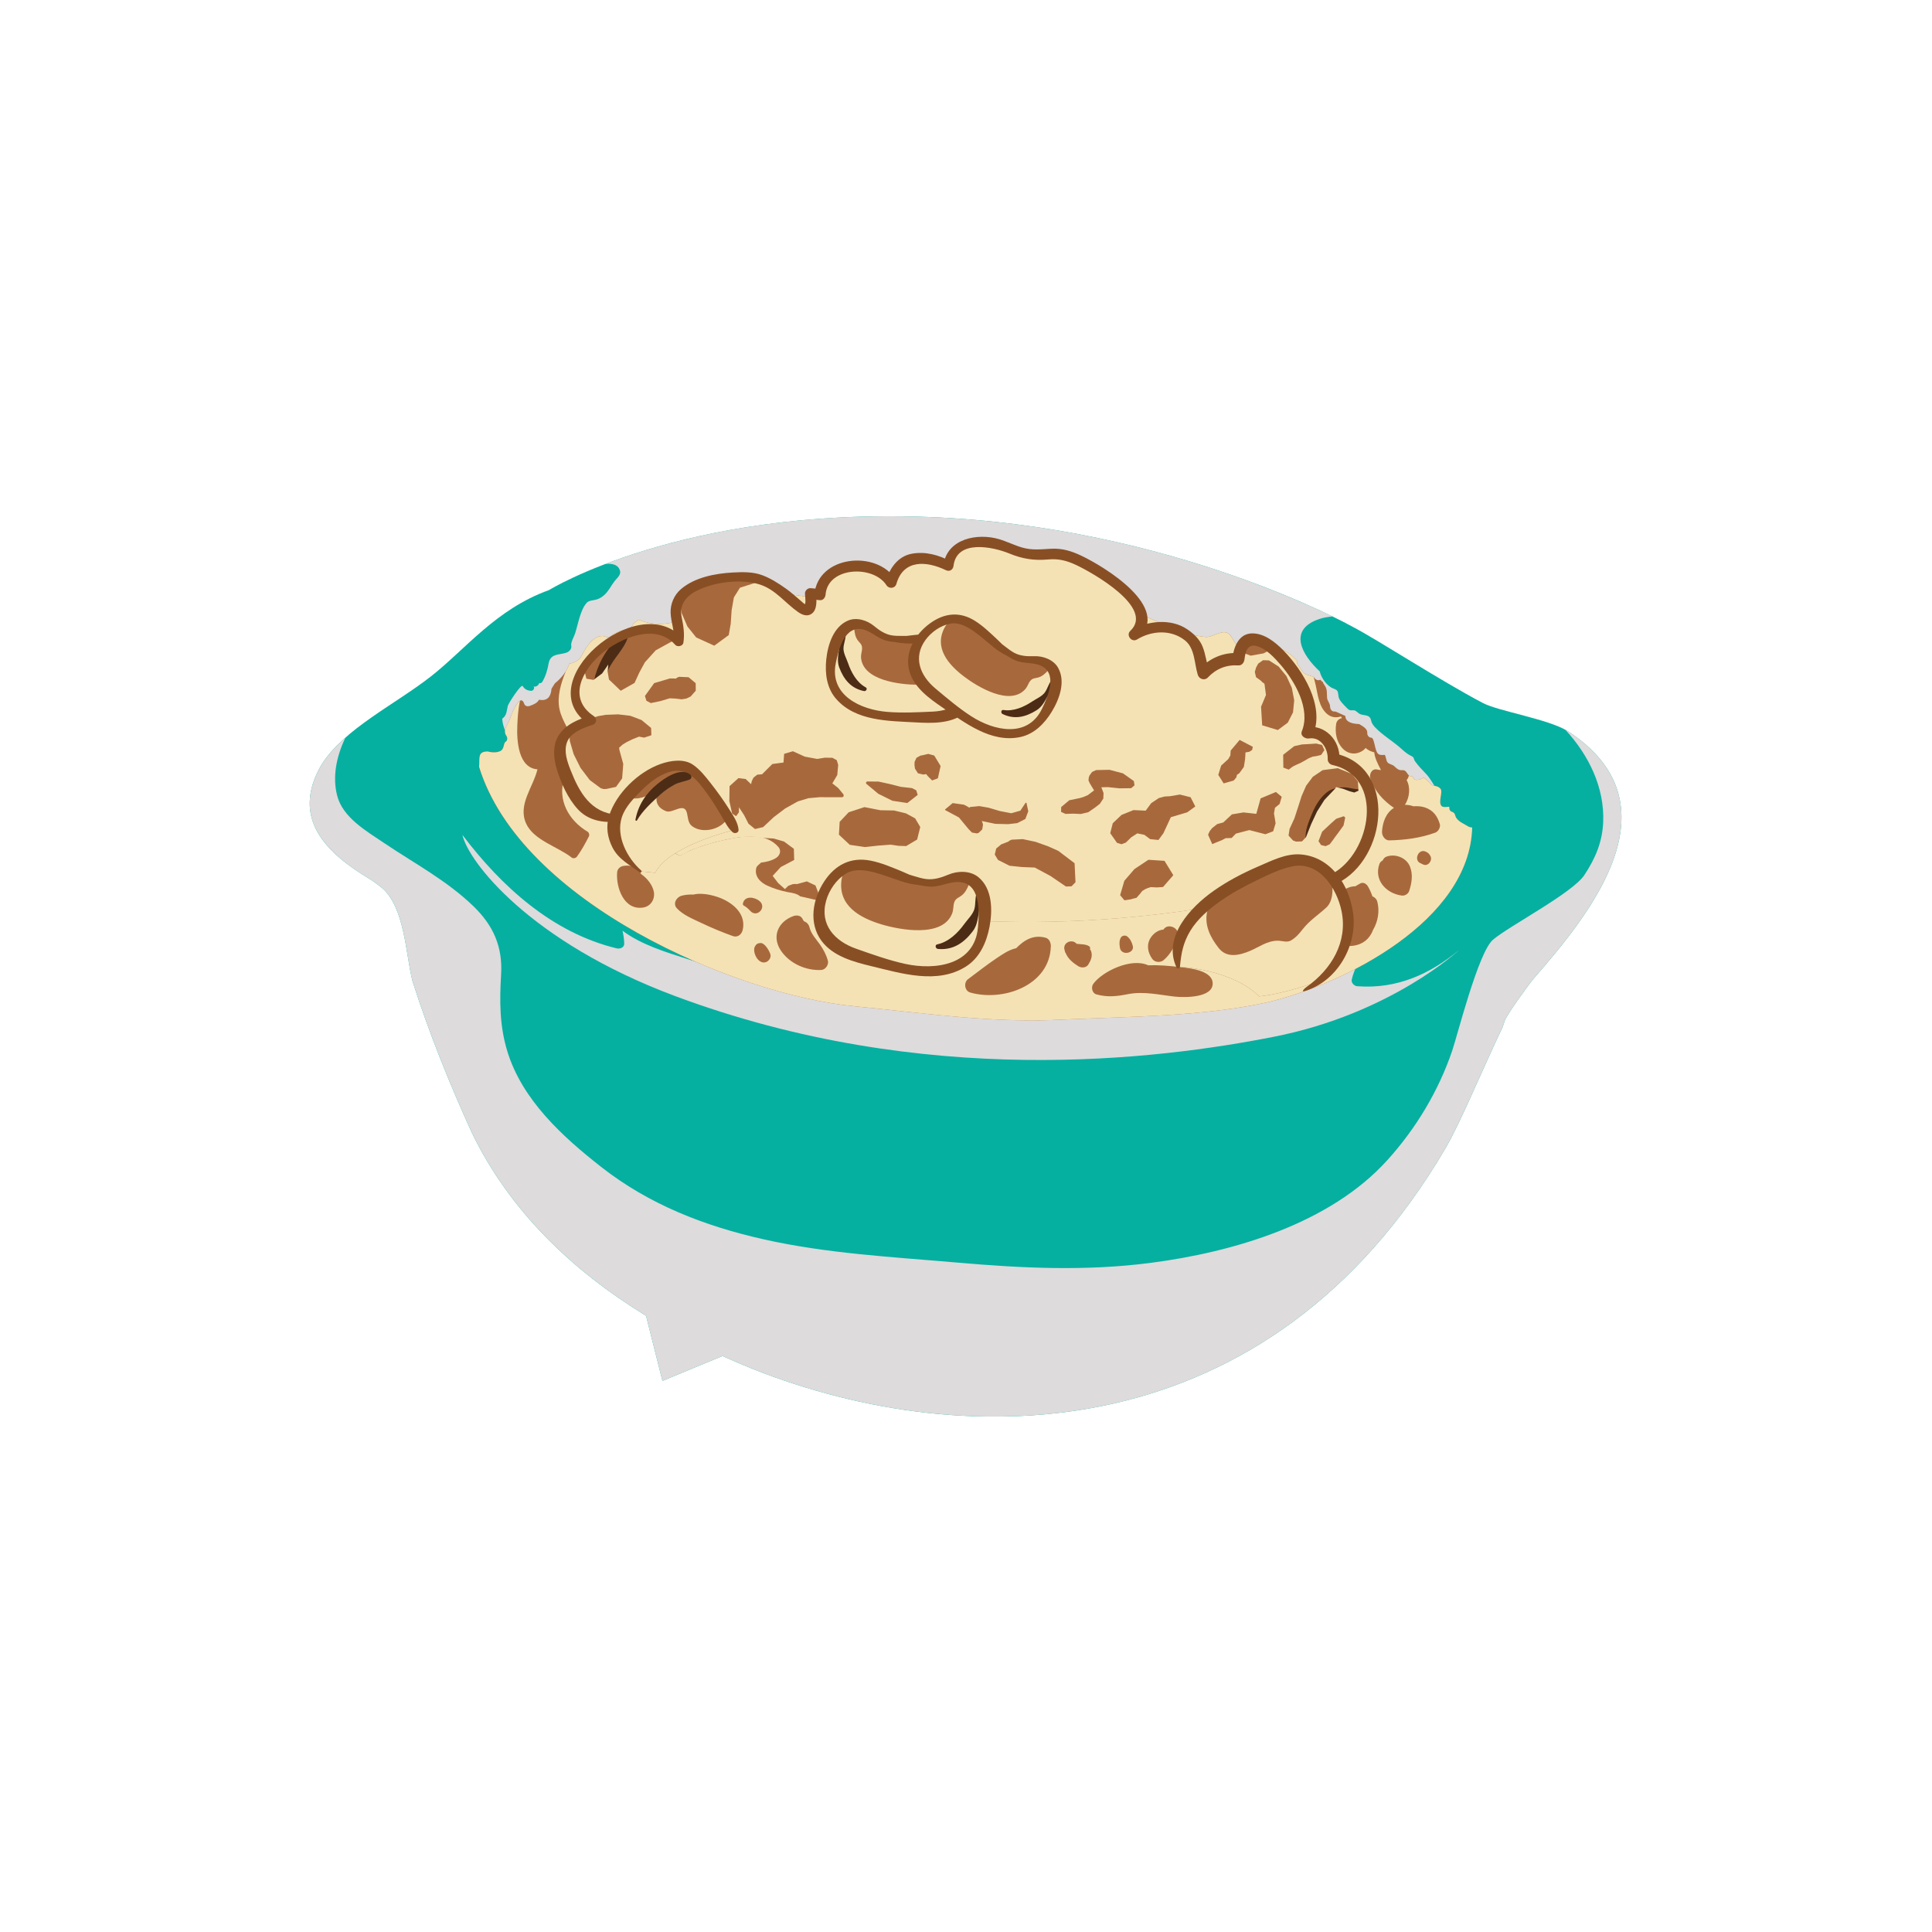 <?xml version="1.0" encoding="UTF-8" standalone="no"?>
<!-- Created with Inkscape (http://www.inkscape.org/) -->

<svg
   version="1.1"
   id="svg3836"
   width="400"
   height="400"
   viewBox="0 0 400 400"
   sodipodi:docname="1141_pic.pdf"
   xmlns:inkscape="http://www.inkscape.org/namespaces/inkscape"
   xmlns:sodipodi="http://sodipodi.sourceforge.net/DTD/sodipodi-0.dtd"
   xmlns="http://www.w3.org/2000/svg"
   xmlns:svg="http://www.w3.org/2000/svg">
  <defs
     id="defs3840">
    <clipPath
       clipPathUnits="userSpaceOnUse"
       id="clipPath3856">
      <path
         d="M 0,0 H 203.792 V -139.883 H 0 Z"
         clip-rule="evenodd"
         id="path3854" />
    </clipPath>
    <clipPath
       clipPathUnits="userSpaceOnUse"
       id="clipPath3866">
      <path
         d="M 0,-139.883 H 300 V 139.883 H 0 Z"
         id="path3864" />
    </clipPath>
  </defs>
  <sodipodi:namedview
     id="namedview3838"
     pagecolor="#ffffff"
     bordercolor="#000000"
     borderopacity="0.25"
     inkscape:showpageshadow="2"
     inkscape:pageopacity="0.0"
     inkscape:pagecheckerboard="0"
     inkscape:deskcolor="#d1d1d1" />
  <g
     id="g3842"
     inkscape:groupmode="layer"
     inkscape:label="1141_pic4"
     transform="matrix(1.333,0,0,-1.333,0,400)">
    <g
       id="g3844">
      <g
         id="g3846">
        <g
           id="g3848"
           transform="translate(48.104,219.941)">
          <g
             id="g3850">
            <g
               id="g3852"
               clip-path="url(#clipPath3856)">
              <g
                 id="g3858"
                 transform="matrix(1.333,0,0,1.333,0,-186.51)">
                <g
                   id="g3860">
                  <g
                     id="g3862" />
                  <g
                     id="g4118">
                    <g
                       clip-path="url(#clipPath3866)"
                       id="g4116">
                      <g
                         transform="translate(0,139.883)"
                         id="g3874">
                        <g
                           id="g3872">
                          <g
                             id="g3870">
                            <path
                               d="m 146.582,-25.038 c -2.226,1.397 -8.05,2.311 -9.881,3.272 -5.075,2.666 -12.231,7.359 -15.275,8.934 0,0 -20.791,11.669 -49.425,12.748 -28.637,1.077 -44.126,-8.523 -44.126,-8.523 -6.16,-2.214 -9.708,-6.875 -13.72,-10.031 -4.179,-3.282 -10.153,-6.125 -12.785,-10.316 -3.673,-6.312 0.66,-10.348 5.65,-13.337 0.494,-0.309 0.938,-0.643 1.362,-0.984 2.716,-2.291 2.801,-7.809 3.596,-10.898 1.914,-6.022 4.38,-12.1 6.899,-17.629 4.43,-9.177 11.757,-16.127 20.312,-21.361 l 1.91,-7.585 6.997,2.898 c 1.18,-0.532 2.369,-1.041 3.566,-1.523 25.159,-9.959 60.102,-9.279 80.652,25.689 1.745,2.968 4.125,8.784 6.68,14.163 l 0.209,0.617 c 0.054,0.55 2.986,4.549 3.391,5.013 6.64,7.612 17.059,20.352 3.987,28.853 z"
                               style="fill:#05b0a1;fill-opacity:1;fill-rule:nonzero;stroke:none"
                               id="path3868" />
                          </g>
                        </g>
                      </g>
                      <g
                         transform="translate(2.2e-4,115.021)"
                         id="g3882">
                        <g
                           id="g3880">
                          <g
                             id="g3878">
                            <path
                               d="m 146.582,-0.176 c -0.087,0.056 -0.199,0.117 -0.291,0.176 v 0 c 2.781,-3.018 4.588,-6.79 4.422,-10.772 -0.096,-2.3 -0.889,-4.202 -2.193,-6.175 -1.394,-2.104 -8.773,-5.937 -10.65,-7.537 -1.703,-1.452 -4.139,-11.134 -4.746,-12.92 -1.6,-4.713 -4.234,-9.088 -7.57,-12.773 -6.716,-7.422 -17.948,-10.707 -27.58,-11.959 -7.529,-0.977 -14.925,-0.627 -22.459,0.03 -7.575,0.659 -15.248,1.048 -22.686,2.73 -6.853,1.547 -13.265,4.036 -18.834,8.393 -4.531,3.545 -9.241,7.829 -10.973,13.511 -0.913,2.989 -0.903,5.859 -0.723,8.939 0.193,3.247 -0.902,5.716 -3.249,7.979 -3.097,2.989 -6.855,4.961 -10.392,7.348 -2.03,1.37 -4.823,2.957 -5.469,5.545 -0.556,2.228 -0.066,4.523 0.952,6.705 -1.099,-0.97 -2.059,-2 -2.771,-3.136 C 0.426,-5.715 0.011,-7.187 0,-8.529 v -0.109 c 0.031,-3.824 3.348,-6.591 7.02,-8.791 0.494,-0.309 0.938,-0.643 1.362,-0.984 2.716,-2.291 2.801,-7.809 3.596,-10.898 1.914,-6.022 4.38,-12.1 6.899,-17.629 4.43,-9.177 11.757,-16.127 20.312,-21.361 l 1.91,-7.585 6.997,2.898 c 1.18,-0.532 2.369,-1.041 3.566,-1.523 8.437,-3.34 17.975,-5.483 27.701,-5.538 h 0.764 c 19.04,0.108 38.709,8.293 52.187,31.227 1.745,2.968 4.125,8.784 6.68,14.163 l 0.209,0.617 c 0.054,0.55 2.986,4.549 3.391,5.013 6.64,7.612 17.059,20.352 3.987,28.853 z"
                               style="mix-blend-mode:multiply;fill:#dddbdc;fill-opacity:1;fill-rule:nonzero;stroke:none"
                               id="path3876" />
                          </g>
                        </g>
                      </g>
                      <g
                         transform="translate(22.435,139.883)"
                         id="g3890">
                        <g
                           id="g3888">
                          <g
                             id="g3886">
                            <path
                               d="m 109.156,-31.822 -0.003,-0.001 c -0.12,-0.025 -0.282,0.027 -0.351,0.131 -0.401,0.586 -0.689,1.182 -1.195,1.703 -0.439,0.452 -0.868,0.909 -1.238,1.419 -0.244,0.339 -0.031,0.448 -0.521,0.675 -0.504,0.232 -0.904,0.649 -1.324,1.008 -0.89,0.756 -2.001,1.43 -2.803,2.271 -0.228,0.239 -0.427,0.503 -0.491,0.837 -0.149,0.775 -0.963,0.477 -1.404,0.797 -0.37,0.266 -0.376,0.41 -0.868,0.367 -0.263,-0.023 -0.441,0.152 -0.612,0.337 -0.288,0.31 -0.824,0.795 -0.899,1.237 -0.101,0.583 0.012,0.744 -0.603,0.964 -0.672,0.242 -1.392,1.14 -1.593,1.995 -2.009,1.864 -3.812,4.837 -0.045,6.109 0.472,0.161 0.995,0.242 1.533,0.295 -6.099,2.969 -24.081,10.724 -47.173,11.594 -17.758,0.668 -30.454,-2.767 -37.543,-5.476 0.88,0.087 1.521,-0.121 1.704,-0.815 0.123,-0.464 -0.38,-0.859 -0.635,-1.184 -0.399,-0.505 -0.679,-1.137 -1.157,-1.576 -0.289,-0.264 -0.531,-0.427 -0.895,-0.552 -0.337,-0.115 -0.921,-0.109 -1.175,-0.376 -0.77,-0.814 -1.038,-2.556 -1.383,-3.612 -0.132,-0.405 -0.531,-1.041 -0.441,-1.44 0.079,-0.359 -0.285,-0.699 -0.589,-0.793 -0.912,-0.278 -1.841,-0.08 -2.052,-1.263 -0.137,-0.765 -0.341,-1.471 -0.743,-2.142 -0.07,-0.118 -0.272,-0.186 -0.396,-0.118 0.164,-0.088 -0.381,-0.608 -0.633,-0.37 0.223,-0.208 -0.027,-0.573 -0.29,-0.544 -0.418,0.042 -0.733,0.176 -0.951,0.552 -0.178,0.304 -1.667,-2.008 -1.739,-2.303 -0.152,-0.634 -0.111,-1.089 -0.632,-1.481 -0.006,-0.005 -0.01,-0.016 -0.016,-0.024 0.013,-0.204 0.038,-0.408 0.084,-0.604 0.398,-1.668 1.324,-2.283 2.547,-2.735 0.099,0.077 0.226,0.126 0.377,0.115 3.014,-0.178 6.154,-1.871 9.074,-2.649 4.221,-1.126 8.478,-2.09 12.75,-3.019 7.325,-1.59 14.572,-3.355 21.771,-5.455 7.666,-2.234 15.366,-4.61 23.276,-5.815 4.025,-0.613 8.36,-1.272 12.43,-0.802 3.542,0.405 6.955,1.352 10.374,2.331 4.823,1.381 16.403,2.668 16.507,9.639 v 0.19 c -0.003,0.19 -0.014,0.384 -0.034,0.583 z"
                               style="mix-blend-mode:multiply;fill:#dddbdc;fill-opacity:1;fill-rule:nonzero;stroke:none"
                               id="path3884" />
                          </g>
                        </g>
                      </g>
                      <g
                         transform="translate(17.797,102.745)"
                         id="g3898">
                        <g
                           id="g3896">
                          <g
                             id="g3894">
                            <path
                               d="m 104.255,-17.625 c -0.349,0.026 -0.72,0.401 -0.636,0.773 0.148,0.663 0.393,1.248 0.69,1.802 -2.576,-1.374 -5.235,-2.679 -8.074,-3.245 -4.552,-0.901 -9.239,-0.567 -13.845,-0.81 -4.512,-0.239 -8.998,-0.394 -13.513,-0.511 -1.934,-0.052 -5.624,-1.006 -7.415,0.419 -2.67,-0.402 -5.338,-1.017 -8.052,-0.992 -4.967,0.043 -10.239,0.932 -15.041,2.19 -4.067,1.064 -8.187,2.262 -12.19,3.553 -2.404,0.772 -5.36,1.657 -7.528,3.291 0.105,-0.49 0.19,-0.983 0.198,-1.511 0.006,-0.469 -0.517,-0.635 -0.884,-0.545 C 10.466,-11.393 4.566,-6.027 0,0 v -0.001 c 0.651,-3.026 7.755,-12.415 24.791,-18.774 28.996,-10.825 56.162,-7.419 69.79,-4.732 13.626,2.691 21.556,10.112 21.556,10.112 -3.338,-2.766 -7.193,-4.587 -11.882,-4.229 z"
                               style="mix-blend-mode:multiply;fill:#dddbdc;fill-opacity:1;fill-rule:nonzero;stroke:none"
                               id="path3892" />
                          </g>
                        </g>
                      </g>
                      <g
                         transform="translate(19.735,132.61)"
                         id="g3906">
                        <g
                           id="g3904">
                          <g
                             id="g3902">
                            <path
                               d="m 115.716,-28.989 c -0.175,-0.008 -0.359,0.042 -0.559,0.173 -0.45,0.294 -0.903,0.431 -1.244,0.865 -0.272,0.35 -0.09,0.632 -0.591,0.804 -0.186,0.061 -0.281,0.254 -0.272,0.437 0.002,0.052 -0.002,0.093 -0.01,0.134 -0.297,-0.015 -0.624,-0.096 -0.852,0.047 -0.515,0.42 0.162,1.652 -0.17,2.056 -0.332,0.401 -0.9,0.272 -1.066,0.473 -0.211,0.284 -0.514,0.555 -0.873,0.82 -0.259,-0.131 -0.502,-0.257 -0.813,-0.271 -0.228,-0.009 -0.375,0.09 -0.441,0.312 -0.055,0.187 -0.337,0.008 -0.552,0.277 -0.251,0.31 -0.291,0.581 -0.753,0.543 -0.368,-0.028 -0.634,0.216 -0.873,0.456 -0.229,0.229 -0.606,0.218 -0.813,0.472 -0.157,0.188 -0.196,0.872 -0.344,0.858 -0.233,-0.02 -0.493,-0.05 -0.699,0.091 -0.462,0.319 -0.43,1.911 -0.848,1.914 -0.278,0.002 -0.477,0.299 -0.455,0.554 0.039,0.456 -0.459,0.747 -0.945,1.028 -0.668,0.036 -1.584,0.144 -1.616,0.959 0.002,-0.029 -1.123,0.525 -1.186,0.513 -0.348,-0.078 -0.575,0.233 -0.584,0.54 -0.009,0.452 -0.321,0.668 -0.353,1.056 -0.045,0.54 0.057,0.956 -0.275,1.434 -0.098,0.142 -0.186,0.268 -0.218,0.412 -0.048,0.023 -0.095,0.046 -0.134,0.08 -0.057,0.051 -0.105,0.115 -0.157,0.175 -0.254,-0.137 -0.557,-0.017 -0.698,0.235 -0.102,0.185 -0.89,0.314 -1.118,0.466 -0.327,0.222 -0.55,0.738 -0.795,1.035 -0.118,0.145 -0.111,0.291 -0.043,0.406 -0.271,0.312 -0.6,0.647 -1.08,0.974 -1.729,1.279 -3.507,0.157 -5.673,0.737 -0.718,0.256 -0.793,1.376 -1.509,1.632 -0.718,0.253 -1.723,-0.574 -2.459,-0.503 -3.488,0.34 -6.247,2.462 -9.33,3.133 -2.184,0.401 -3.727,-0.191 -5.929,0.024 -1.468,0.141 -3.748,1.475 -5.2,1.802 -0.734,0.074 -2.036,0.013 -3.138,0.12 -1.633,0.345 -1.38,1.062 -2.446,1.539 -1.982,0.561 -3.927,-0.361 -6.182,-0.698 -0.954,-0.276 -2.239,-0.151 -3.175,-0.246 -0.952,-0.275 -2.127,-0.905 -3.063,-0.999 -2.989,-0.265 -5.561,-0.014 -8.148,0.054 -1.101,0.107 -2.735,0.451 -3.304,0.322 C 32.342,-1.511 31.318,-2.522 29.795,-2.93 29.025,-3.226 27.739,-3.101 26.402,-3.527 25.428,-3.988 24.824,-4.485 23.687,-4.745 21.932,-5.42 20.236,-5.473 18.611,-4.786 18.407,-4.91 18.206,-5.048 18.004,-5.194 17.732,-5.927 17.133,-6.068 16.446,-6.078 16.048,-6.237 15.652,-6.409 15.324,-6.721 15.208,-6.834 14.994,-6.866 14.848,-6.801 13.525,-6.21 12.443,-8.005 11.993,-8.896 c -0.317,-0.63 -0.86,-0.886 -1.494,-1.014 -0.202,-0.793 -0.936,-1.725 -1.67,-2.291 -0.134,-0.225 -0.267,-0.44 -0.393,-0.629 -0.064,-0.85 -0.418,-1.479 -1.452,-1.279 -0.201,-0.372 -0.608,-0.552 -1.097,-0.726 -0.218,-0.077 -0.53,-0.027 -0.617,0.231 -0.509,1.488 -1.574,-1.412 -1.666,-1.709 -0.206,-0.667 -0.9,-1.31 -0.43,-1.987 0.141,-0.203 0.168,-0.537 -0.068,-0.694 -0.326,-0.218 -0.111,-0.88 -0.685,-1.12 -0.138,-0.057 -0.286,-0.092 -0.439,-0.109 -0.002,-0.003 -0.003,-0.007 -0.003,-0.007 -0.021,0 -0.037,0.001 -0.056,0.005 -0.305,-0.03 -0.62,0.008 -0.912,0.09 C -0.229,-20.136 0.1,-20.93 0,-21.978 c 4.897,-15.778 29.884,-26.496 43.732,-27.847 8.443,-0.822 16.238,-2.015 24.625,-1.536 7.816,0.351 16.029,0.352 23.604,2.023 8.889,2.139 23.466,9.461 23.755,20.349 z"
                               style="fill:#a7693c;fill-opacity:1;fill-rule:nonzero;stroke:none"
                               id="path3900" />
                          </g>
                        </g>
                      </g>
                      <g
                         transform="translate(19.738,132.609)"
                         id="g3914">
                        <g
                           id="g3912">
                          <g
                             id="g3910">
                            <path
                               d="m 109.98,-33.297 c -0.026,0.015 -0.32,0.146 -0.226,0.116 -0.908,0.282 -0.351,1.764 0.53,1.381 0.276,-0.119 0.452,-0.28 0.578,-0.555 0.235,-0.515 -0.311,-1.224 -0.882,-0.942 z m -1.611,-3.096 c -0.111,-0.341 -0.511,-0.579 -0.862,-0.533 -1.836,0.248 -3.273,1.821 -2.601,3.693 0.06,0.165 0.207,0.313 0.378,0.402 0.085,0.197 0.227,0.363 0.436,0.441 1.017,0.377 2.326,-0.11 2.741,-1.158 0.371,-0.942 0.211,-1.904 -0.092,-2.845 z m -4.201,-4.519 c -0.391,-1.029 -1.197,-1.792 -2.587,-1.888 -0.176,-0.013 -0.363,0.026 -0.533,0.1 -0.072,-0.006 -0.141,0.003 -0.211,0.013 -1.76,0.161 -2.893,1.682 -2.293,3.559 0.126,0.392 0.338,0.816 0.606,1.229 -0.007,0.168 0.061,0.342 0.239,0.431 0.045,0.023 0.085,0.048 0.128,0.07 0.697,0.87 1.637,1.559 2.576,1.554 0.189,0.112 0.378,0.228 0.572,0.33 0.348,0.188 0.709,-0.029 0.888,-0.327 0.209,-0.345 0.385,-0.744 0.528,-1.165 0.266,-0.117 0.495,-0.323 0.576,-0.634 0.283,-1.088 0.083,-2.303 -0.489,-3.272 z m -23.11,-7.786 c -1.807,0.203 -3.625,0.642 -5.44,0.289 -1.317,-0.259 -2.388,-0.388 -3.687,-0.034 -0.511,0.139 -0.654,0.843 -0.366,1.234 1.074,1.469 4.438,3.068 6.39,2.16 1.224,0.045 2.464,-0.067 3.551,-0.189 1.055,-0.12 3.831,-0.339 3.963,-1.825 0.159,-1.815 -3.351,-1.755 -4.411,-1.635 z m -6.222,6.959 c 0.043,0.051 0.089,0.075 0.15,0.102 0.163,0.073 0.394,0.069 0.537,-0.053 0.35,-0.295 0.503,-0.625 0.632,-1.056 0.277,-0.916 -1.331,-1.242 -1.489,-0.26 -0.065,0.398 -0.111,0.937 0.17,1.267 z m 3.424,-0.081 c 0.329,0.5 0.881,0.894 1.475,0.931 0.518,0.83 2.022,0.18 1.67,-0.909 -0.326,-1.006 -0.831,-1.949 -1.642,-2.647 -0.369,-0.319 -1.024,-0.279 -1.32,0.127 -0.543,0.752 -0.717,1.683 -0.183,2.498 z m -7.273,-3.134 c -0.25,-0.414 -0.821,-0.425 -1.189,-0.193 -0.63,0.402 -1.162,0.84 -1.443,1.497 -0.077,0.107 -0.121,0.238 -0.137,0.384 -0.003,0.018 -0.013,0.031 -0.015,0.046 -0.002,-0.015 -0.005,-0.009 -0.012,0.029 -0.161,0.844 0.951,1.24 1.429,0.644 0.503,-0.063 1.068,-0.021 1.467,-0.289 0.112,-0.075 0.13,-0.222 0.084,-0.345 0.043,-0.054 0.089,-0.114 0.114,-0.176 0.236,-0.579 0.006,-1.097 -0.298,-1.597 z m -13.775,-3.264 c -0.647,0.188 -0.771,1.159 -0.252,1.545 1.103,0.814 2.176,1.672 3.316,2.436 0.709,0.472 1.457,1 2.301,1.178 0.925,0.939 1.988,1.614 3.431,1.221 0.425,-0.114 0.616,-0.587 0.607,-0.98 -0.102,-4.581 -5.568,-6.505 -9.403,-5.4 z m -17.33,2.624 c -1.794,-0.103 -3.728,0.755 -4.734,2.28 -1.076,1.629 -0.303,3.358 1.466,3.996 0.336,0.124 0.791,0.101 1.012,-0.23 0.076,-0.115 0.143,-0.24 0.21,-0.36 0.302,-0.103 0.564,-0.34 0.656,-0.71 0.192,-0.788 0.764,-1.36 1.215,-2 0.42,-0.602 0.738,-1.191 0.933,-1.9 0.124,-0.45 -0.285,-1.049 -0.758,-1.076 z m -6.39,0.946 c -0.357,-0.164 -0.686,-0.032 -0.95,0.219 -0.344,0.323 -0.654,1.111 -0.407,1.569 0.148,0.279 0.336,0.396 0.652,0.405 0.004,-10e-4 0.009,-0.002 0.015,-10e-4 0.508,0.011 1.044,-0.966 1.141,-1.33 0.091,-0.343 -0.148,-0.723 -0.451,-0.862 z m -1.895,5.932 c -0.234,0.255 -0.475,0.473 -0.779,0.64 -0.092,0.05 -0.097,0.168 -0.075,0.253 0.218,0.924 1.379,0.727 1.933,0.256 0.883,-0.747 -0.304,-2.001 -1.079,-1.149 z m -0.882,-2.202 c -0.123,-0.544 -0.59,-0.928 -1.165,-0.722 -1.246,0.45 -2.478,0.961 -3.674,1.531 -0.965,0.46 -2.081,0.899 -2.827,1.69 -0.51,0.541 -0.064,1.316 0.548,1.476 0.427,0.113 0.902,0.159 1.375,0.134 1.148,0.288 2.759,-0.178 3.616,-0.613 1.349,-0.684 2.493,-1.867 2.127,-3.496 z m -11.582,2.601 c -2.257,-0.373 -3.198,2.333 -3.051,4.104 0.029,0.371 0.32,0.656 0.676,0.729 0.727,0.15 1.511,-0.017 1.955,-0.666 0.06,-0.086 0.119,-0.185 0.18,-0.281 0.722,-0.495 1.357,-1.331 1.474,-2.1 0.128,-0.838 -0.371,-1.642 -1.234,-1.786 z m 96.579,9.329 c -0.175,-0.008 -0.36,0.042 -0.559,0.171 -0.451,0.293 -0.902,0.432 -1.243,0.867 -0.273,0.347 -0.09,0.632 -0.592,0.801 -0.186,0.063 -0.28,0.254 -0.272,0.439 0.002,0.053 -0.003,0.094 -0.01,0.135 -0.298,-0.016 -0.624,-0.097 -0.852,0.047 -0.515,0.418 0.161,1.651 -0.17,2.053 -0.332,0.404 -0.899,0.275 -1.066,0.475 -0.209,0.284 -0.518,0.554 -0.877,0.817 -0.257,-0.13 -0.498,-0.256 -0.809,-0.267 -0.228,-0.01 -0.376,0.09 -0.441,0.309 -0.049,0.164 -0.267,0.05 -0.466,0.197 -0.007,0.001 -0.015,0 -0.022,0 -0.036,-0.196 -0.138,-0.376 -0.263,-0.528 0.459,-0.789 0.376,-2.007 -0.202,-2.88 0.334,0 0.678,-0.051 0.996,-0.171 0.466,0.038 0.939,0 1.345,-0.137 0.952,-0.322 1.45,-0.996 1.728,-1.932 0.111,-0.369 -0.172,-0.869 -0.525,-1.001 -1.711,-0.627 -3.543,-0.862 -5.356,-0.901 -0.53,-0.012 -0.882,0.565 -0.852,1.032 0.071,1.096 0.468,2.186 1.389,2.751 -1.247,0.863 -2.235,1.926 -2.745,3.391 -0.167,0.475 0.143,1.228 0.773,1.086 0.155,-0.037 0.31,-0.054 0.463,-0.063 -0.356,0.661 -0.723,1.403 -0.785,2.06 -0.388,0.093 -0.738,0.258 -1.008,0.51 -0.071,-0.072 -0.124,-0.155 -0.205,-0.217 -0.777,-0.617 -1.783,-0.572 -2.475,0.163 -0.714,0.756 -0.903,1.835 -0.754,2.839 0.057,0.374 0.318,0.624 0.662,0.687 -0.032,0.067 -0.056,0.137 -0.085,0.203 -0.549,-0.178 -1.134,-0.141 -1.639,0.294 -0.94,0.811 -1.065,2.206 -1.318,3.345 -0.061,0.282 -0.147,0.604 -0.226,0.935 -0.219,0.152 -0.849,0.266 -1.05,0.403 -0.328,0.219 -0.551,0.737 -0.796,1.035 -0.118,0.142 -0.112,0.29 -0.042,0.405 -0.272,0.314 -0.6,0.648 -1.081,0.975 -1.729,1.278 -3.507,0.156 -5.674,0.736 -0.717,0.256 -0.791,1.376 -1.509,1.632 -0.717,0.254 -1.723,-0.573 -2.458,-0.503 -3.487,0.341 -6.247,2.463 -9.331,3.134 -2.184,0.398 -3.726,-0.194 -5.929,0.021 -1.467,0.144 -3.747,1.478 -5.198,1.804 -0.735,0.072 -2.037,0.014 -3.139,0.12 -1.634,0.346 -1.379,1.063 -2.446,1.537 -1.982,0.564 -3.926,-0.358 -6.182,-0.696 -0.954,-0.276 -2.239,-0.151 -3.175,-0.245 -0.953,-0.278 -2.126,-0.906 -3.063,-0.999 -2.99,-0.266 -5.56,-0.015 -8.148,0.052 -1.102,0.108 -2.736,0.453 -3.304,0.324 -2.388,0.23 -3.412,-0.781 -4.934,-1.189 -0.77,-0.296 -2.056,-0.171 -3.394,-0.594 -0.974,-0.461 -1.578,-0.959 -2.714,-1.218 -1.756,-0.676 -3.452,-0.731 -5.077,-0.041 -0.203,-0.124 -0.404,-0.263 -0.606,-0.408 -0.273,-0.734 -0.872,-0.875 -1.558,-0.884 -0.399,-0.159 -0.795,-0.331 -1.122,-0.646 -0.117,-0.111 -0.33,-0.142 -0.477,-0.078 -1.322,0.591 -2.405,-1.204 -2.854,-2.097 -0.318,-0.628 -0.86,-0.883 -1.494,-1.011 -0.073,-0.284 -0.213,-0.579 -0.395,-0.874 -0.584,-1.439 -1.038,-2.961 -0.738,-4.414 0.316,-1.519 1.377,-2.593 1.577,-4.12 0.186,-1.422 -0.573,-2.601 -1.003,-3.876 -0.864,-2.566 0.501,-4.986 2.704,-6.291 0.158,-0.095 0.241,-0.364 0.158,-0.529 -0.424,-0.835 -0.846,-1.615 -1.398,-2.373 -0.141,-0.192 -0.439,-0.257 -0.632,-0.1 -1.581,1.252 -4.437,2.002 -5.309,3.99 -0.957,2.183 0.822,4.158 1.34,6.28 -2.222,0.156 -2.438,3.284 -2.347,5.177 0.039,0.816 0.097,1.876 0.31,2.81 -0.51,-0.268 -1.095,-1.869 -1.162,-2.086 -0.207,-0.667 -0.9,-1.307 -0.431,-1.985 0.142,-0.203 0.169,-0.537 -0.068,-0.693 -0.326,-0.219 -0.111,-0.88 -0.685,-1.12 -0.137,-0.058 -0.286,-0.092 -0.439,-0.112 -0.002,-0.003 -0.002,-0.007 -0.002,-0.007 -0.021,0 -0.038,0.001 -0.057,0.005 -0.305,-0.028 -0.62,0.01 -0.913,0.092 -1.221,-0.003 -0.92,-0.774 -1.006,-1.8 4.864,-15.798 29.868,-26.539 43.727,-27.889 7.014,-0.685 13.582,-1.623 20.413,-1.646 h 0.5 c 1.227,0.004 2.463,0.038 3.712,0.11 7.817,0.349 16.03,0.351 23.606,2.022 8.889,2.14 23.465,9.461 23.754,20.35 z"
                               style="mix-blend-mode:multiply;fill:#f4e2b5;fill-opacity:1;fill-rule:nonzero;stroke:none"
                               id="path3908" />
                          </g>
                        </g>
                      </g>
                      <g
                         transform="translate(29.151,136.877)"
                         id="g3922">
                        <g
                           id="g3920">
                          <g
                             id="g3918">
                            <path
                               d="m 90.149,-25.302 c 0.161,1.652 -1.332,3.466 -3.036,3.076 2.152,4.979 -7.38,15.544 -8.06,8.57 -1.468,0.142 -3.009,-0.451 -4.054,-1.646 -0.719,2.109 -0.243,3.177 -1.975,4.456 -1.727,1.279 -4.334,1.163 -6.11,0.039 3.644,3.165 -5.454,8.688 -8.172,9.321 -1.268,0.309 -2.423,-0.132 -3.709,-0.007 -1.652,0.161 -2.864,1.019 -4.316,1.345 -2.184,0.4 -5.175,0.135 -5.443,-2.62 -2.646,1.37 -5.786,1.491 -6.677,-1.941 -1.752,2.949 -8.1,2.457 -8.291,-1.416 l -1.102,0.106 c 0.376,-3.744 -1.759,-0.939 -2.624,-0.3 -2.076,1.499 -3.108,2.341 -5.714,2.225 -1.853,-0.005 -5.247,-0.601 -6.493,-1.963 -1.867,-2.042 -0.12,-3.139 -0.536,-5.508 -4.325,5.057 -16.964,-4.832 -10.163,-9.201 -4.198,-1.259 -4.413,-3.462 -2.569,-7.349 1.218,-2.71 2.562,-4.14 5.534,-4.06 0,0 2.242,-2.002 7.361,-4.388 1.528,0.942 3.75,1.554 5.461,1.912 1.96,0.412 4.539,0.821 6.004,-0.89 0.376,-0.443 0.149,-1.015 -0.294,-1.282 -0.531,-0.321 -1.121,-0.454 -1.73,-0.528 -0.239,-0.216 -0.494,-0.416 -0.538,-0.556 -0.297,-0.993 0.418,-1.743 1.266,-2.13 0.733,-0.336 1.513,-0.58 2.304,-0.74 0.509,-0.1 1.121,-0.149 1.519,-0.504 4.23,-1.008 9.154,-1.875 14.866,-2.43 26.182,-2.553 47.416,4.497 47.416,4.497 5.061,2.473 6.779,12.497 -0.125,13.912 z"
                               style="fill:#a7693c;fill-opacity:1;fill-rule:nonzero;stroke:none"
                               id="path3916" />
                          </g>
                        </g>
                      </g>
                      <g
                         transform="translate(116.04,108.647)"
                         id="g3930">
                        <g
                           id="g3928">
                          <g
                             id="g3926">
                            <path
                               d="m 7.144,-0.069 c -0.591,-0.937 -1.728,-0.295 -2.628,-0.283 -0.745,0.009 -1.555,-0.15 -2.132,-0.652 -0.742,-0.641 -1.233,-1.451 -1.608,-2.348 -0.371,-0.898 -0.934,-2.117 -0.734,-3.099 0.059,-0.286 0.406,-0.383 0.638,-0.26 0.736,0.392 1.068,1.36 1.393,2.085 0.398,0.894 0.648,2.445 1.648,2.834 0.718,0.283 1.527,0.077 2.25,0.399 0.571,0.255 1.068,0.666 1.429,1.177 0.109,0.154 -0.152,0.309 -0.256,0.147 z"
                               style="fill:#4d2c16;fill-opacity:1;fill-rule:nonzero;stroke:none"
                               id="path3924" />
                          </g>
                        </g>
                      </g>
                      <g
                         transform="translate(33.117,126.116)"
                         id="g3938">
                        <g
                           id="g3936">
                          <g
                             id="g3934">
                            <path
                               d="m 2.407,-8.873 c -1.379,1.29 -1.443,3.104 -0.735,4.732 0.586,1.35 1.873,2.42 2.285,3.825 0.07,0.241 -0.185,0.374 -0.379,0.292 -1.642,-0.696 -2.931,-3.068 -3.403,-4.694 -0.251,-0.86 -0.239,-1.771 0.079,-2.607 0.362,-0.955 1.078,-1.37 1.884,-1.896 0.212,-0.135 0.452,0.177 0.269,0.348 z"
                               style="fill:#4d2c16;fill-opacity:1;fill-rule:nonzero;stroke:none"
                               id="path3932" />
                          </g>
                        </g>
                      </g>
                      <g
                         transform="translate(29.194,136.876)"
                         id="g3946">
                        <g
                           id="g3944">
                          <g
                             id="g3942">
                            <path
                               d="m 91.968,-29.038 -0.785,0.292 -0.785,0.195 -0.099,-0.168 -0.152,-0.162 -1.112,-1.168 -0.861,-1.36 -0.688,-1.474 -0.594,-1.509 -0.471,-0.491 -0.683,-0.021 -0.178,0.064 -0.178,0.066 -0.525,0.574 0.121,0.777 0.563,1.227 0.425,1.305 0.415,1.299 0.532,1.209 0.776,1.034 1.148,0.774 1.759,0.226 1.638,-0.668 0.706,-0.881 0.063,-1.078 -0.484,-0.209 z m -1.269,-4.773 -0.361,-0.481 -0.349,-0.489 -0.33,-0.435 -0.485,-0.22 -0.528,0.128 -0.297,0.455 0.421,1.099 0.934,0.879 0.705,0.628 0.86,0.292 0.121,-0.057 0.066,-0.119 -0.191,-0.899 z m -5.343,7.607 -0.053,-0.045 0.118,0.154 -0.536,-0.423 -0.635,0.234 -0.018,1.496 1.292,1.007 0.906,0.201 0.93,0.049 0.717,0.051 0.686,-0.162 0.272,-0.607 -0.385,-0.559 -0.483,-0.121 -0.498,-0.076 -0.472,-0.196 -0.443,-0.262 -0.515,-0.281 -0.538,-0.24 -0.169,-0.093 -0.064,-0.015 0.034,0.049 z m -1.54,-4.318 -0.542,-0.443 -0.112,-0.662 0.096,-0.573 0.091,-0.573 -0.283,-0.929 -0.899,-0.346 -1.883,0.486 -1.566,-0.414 -0.49,-0.508 -0.707,-0.023 -0.206,-0.112 -0.207,-0.111 -1.144,-0.464 -0.484,1.089 0.2,0.433 0.272,0.338 0.586,0.467 0.715,0.194 1.005,0.941 1.348,0.226 1.494,-0.164 0.504,1.801 1.785,0.745 0.674,-0.559 z m -10.757,-0.968 -1.917,-0.572 -0.861,-1.862 -0.579,-0.79 -0.964,0.095 -0.685,0.507 -0.818,0.166 -0.71,-0.461 -0.625,-0.612 -0.509,-0.19 -0.52,0.158 -0.789,1.126 0.293,1.159 1.022,0.971 1.396,0.563 1.417,-0.066 0.641,0.87 0.888,0.596 0.676,0.182 0.642,0.037 1.14,0.193 1.272,-0.323 -0.004,-0.012 -0.006,-0.012 0.534,-1.042 z m -2.826,-8.707 -0.713,-0.046 -0.715,0.034 -0.052,-0.016 -0.07,-0.022 -0.271,-0.088 -0.262,-0.115 -0.342,-0.211 -0.244,-0.313 -0.422,-0.479 -0.551,-0.137 -0.102,-0.06 0.028,0.025 -0.784,-0.119 -0.498,0.598 0.488,1.673 1.184,1.373 1.623,1.077 1.875,-0.123 1.026,-1.672 z m -6.427,11.639 -0.389,-0.006 -0.373,-0.013 0.256,-0.668 -0.025,-0.644 -0.401,-0.61 -0.582,-0.454 -0.774,-0.529 -0.868,-0.205 -0.894,0.039 -0.888,-0.03 -0.516,0.237 0.015,0.565 0.949,0.793 1.222,0.249 0.395,0.116 0.548,0.235 0.715,0.544 -0.503,0.837 -0.146,0.321 0.036,0.353 0.04,0.112 0.04,0.109 0.302,0.419 0.47,0.217 1.56,0.031 1.57,-0.412 1.265,-0.897 0.082,-0.499 -0.392,-0.334 -1.352,-0.017 z m -3.773,-11.083 -0.459,-0.47 -0.653,-0.027 -1.795,1.223 -1.837,0.986 -1.519,0.062 -1.423,0.149 -1.344,0.68 -0.376,0.622 0.165,0.703 0.593,0.489 0.799,0.308 0.194,0.143 0.214,0.092 1.296,0.067 1.49,-0.317 1.457,-0.518 1.197,-0.536 1.895,-1.438 z m -10.777,6.719 -0.089,-0.564 -0.415,-0.396 -0.108,-0.043 -0.113,-0.025 -0.561,0.098 -0.398,0.406 -1.119,1.353 -1.542,0.828 -0.061,0.033 -0.022,0.066 0.896,0.749 1.298,-0.183 0.322,-0.161 0.322,-0.19 0.049,0.042 0.055,0.039 1.056,0.103 1.065,-0.184 1.323,-0.391 1.335,-0.259 1.064,0.301 0.585,0.889 0.06,0.058 0.067,-0.053 0.207,-0.964 -0.34,-0.902 -0.943,-0.479 -1.069,-0.121 -1.489,0.035 -1.574,0.332 0.08,-0.203 z m 28.575,7.629 0.244,0.418 0.043,0.58 1.042,1.24 1.535,-0.804 -0.084,-0.373 -0.325,-0.207 -0.221,-0.037 -0.224,-0.037 -0.022,-0.398 -0.025,-0.386 -0.144,-0.906 -0.531,-0.74 -0.129,-0.087 -0.133,-0.081 -0.093,-0.329 -0.236,-0.281 -0.048,-0.04 -0.047,-0.04 -1.138,-0.32 -0.623,0.987 0.329,1.082 z m 3.493,11.129 0.562,0.398 0.69,-0.025 1.127,-0.718 0.909,-1.113 0.626,-1.36 0.278,-1.457 -0.136,-1.406 -0.614,-1.205 -1.157,-0.856 -1.824,0.553 -0.131,2.162 0.573,1.37 -0.174,1.308 -0.249,0.181 -0.203,0.203 -0.533,0.382 -0.141,0.615 0.147,0.505 z m -37.325,-13.365 -0.674,-0.251 -0.52,0.526 -0.17,0.215 -0.338,-0.052 -0.617,0.143 -0.346,0.535 -0.059,0.39 0.005,0.393 0.222,0.489 0.471,0.259 0.102,0.019 0.102,0.013 0.701,0.167 0.697,-0.193 0.741,-1.22 z m -3.696,-7.897 -0.906,0.031 -0.898,0.134 -1.499,-0.114 -1.493,-0.166 -1.772,0.261 -1.266,1.183 0.085,1.495 1.051,1.114 1.841,0.603 1.849,-0.363 1.607,-0.031 1.383,-0.337 1.062,-0.578 0.598,-1.008 -0.362,-1.46 z m -12.623,5.204 -1.48,-0.827 -1.328,-1.009 -1.237,-1.159 -0.945,-0.222 -0.755,0.612 -0.516,1.008 -0.587,0.902 -0.019,-0.295 -0.001,-0.286 -0.326,-0.446 -0.459,0.31 -0.325,1.448 0.023,1.744 1.039,0.937 0.837,-0.105 0.612,-0.582 0.007,-0.017 0.009,-0.021 0.087,0.38 0.201,0.404 0.439,0.341 0.554,0.045 1.203,1.197 1.298,0.173 0.074,1.013 1.027,0.301 1.38,-0.628 1.442,-0.267 0.882,0.144 0.887,-0.009 0.512,-0.277 0.17,-0.555 -0.11,-1.18 -0.574,-0.973 0.685,-0.538 0.616,-0.748 0.029,-0.201 -0.149,-0.122 -1.307,-0.004 -1.335,0.007 -1.315,-0.118 z m 8.064,2.324 1.342,-0.013 1.312,-0.285 1.298,-0.329 1.298,-0.147 0.486,-0.259 0.167,-0.534 -1.209,-0.944 -1.731,0.26 -1.646,0.813 -1.411,1.175 -0.027,0.158 z m -20.55,9.903 -0.502,-0.243 -0.551,-0.089 -0.699,0.087 -0.692,0.033 -1.086,-0.326 -1.116,-0.23 -0.513,0.272 -0.169,0.557 1.072,1.493 1.829,0.543 0.351,0.004 0.348,-0.019 0.174,0.129 0.212,0.08 1.1,-0.047 0.828,-0.696 0.008,-0.873 z m 74.912,-7.306 -0.818,2.304 -2.218,0.772 0.283,1.079 5e-4,1.189 -0.244,1.256 -0.45,1.281 -0.618,1.262 -0.748,1.201 -0.84,1.097 -0.894,0.951 -0.91,0.761 -0.16,-0.537 -0.539,-0.288 -0.753,-0.133 -0.751,-0.136 -0.815,0.311 -0.148,0.861 0.022,0.06 -0.314,-0.685 -0.181,-0.961 -1.472,-0.097 -1.393,-0.558 -1.189,-0.99 -0.447,1.809 -0.406,1.392 -1.122,1.255 -1.128,0.604 -1.257,0.287 -1.304,-0.011 -1.269,-0.29 -1.153,-0.551 0.692,0.916 0.147,1 -0.313,1.052 -0.686,1.071 -0.973,1.057 -1.174,1.011 -1.288,0.932 -1.317,0.82 -1.259,0.676 -1.115,0.499 -0.885,0.289 -1.847,0.063 -1.861,-0.073 -1.531,0.348 -1.389,0.54 -1.397,0.459 L 48.939,0 l -1.706,-0.274 -1.347,-0.865 -0.657,-1.627 -1.625,0.655 -1.612,0.244 -1.467,-0.278 -1.191,-0.91 -0.783,-1.653 -1.001,1.054 -1.375,0.633 -1.562,0.214 -1.561,-0.204 -1.371,-0.622 -0.993,-1.038 -0.428,-1.453 -1.101,0.108 -0.847,-1.795 -1.777,1.496 -1.777,1.232 -1.651,0.761 -0.277,-0.381 -0.46,-0.165 -1.433,-0.454 -0.707,-1.131 -0.264,-1.501 -0.104,-1.565 -0.228,-1.323 -1.69,-1.236 -2.109,0.963 -1.015,1.273 -0.684,1.576 -0.245,1.645 -0.428,-1.187 0.106,-1.118 0.242,-1.201 -0.019,-1.436 -0.196,0.201 -0.206,0.183 -0.235,-0.331 -0.399,-0.21 -1.634,-0.898 -1.26,-1.397 -0.646,-1.186 -0.559,-1.217 -1.614,-0.912 -1.366,1.313 -0.154,0.897 0.07,0.844 -0.71,-1.032 -1.008,-0.757 -0.828,0.137 -0.203,0.828 0.228,0.641 0.252,0.633 -0.838,-1.14 -0.568,-1.188 -0.245,-1.197 0.131,-1.167 0.56,-1.097 1.043,-0.989 0.987,0.314 0.885,0.156 1.462,0.056 1.423,-0.168 1.308,-0.494 1.118,-0.923 0.028,-0.848 -0.842,-0.281 -0.291,0.059 -0.307,0.057 -0.759,-0.305 -0.7,-0.341 -0.448,-0.278 -0.408,-0.364 0.007,-0.093 0.018,-0.156 0.454,-1.642 -0.13,-1.685 -0.71,-0.989 -1.145,-0.247 -0.32,-0.003 -0.318,0.093 -1.273,0.945 -1.081,1.42 -0.805,1.614 -0.446,1.528 -0.037,0.691 0.14,0.604 L 0.389,-22.763 0,-23.81 l 0.008,-1.231 0.367,-1.429 0.686,-1.643 0.961,-1.79 1.149,-1.288 1.478,-0.764 1.948,-0.219 0.19,-0.159 0.581,-0.448 0.99,-0.692 1.417,-0.89 1.861,-1.044 2.322,-1.153 1.257,0.644 1.405,0.529 1.439,0.42 1.36,0.319 1.379,0.246 1.446,0.102 1.402,-0.174 1.218,-0.071 1.207,-0.35 1.146,-0.847 0.039,-1.301 -1.565,-0.827 -0.944,-1.028 0.637,-0.829 0.792,-0.709 0.389,0.377 0.534,0.202 0.245,0.017 0.258,-0.01 1.132,0.31 1.003,-0.475 0.333,-0.868 -0.245,-0.823 0.959,-0.204 0.981,-0.198 1.003,-0.192 1.025,-0.186 1.047,-0.18 1.07,-0.173 1.093,-0.166 1.116,-0.158 1.139,-0.15 1.163,-0.142 1.186,-0.133 1.21,-0.124 1.63,-0.147 1.616,-0.123 1.601,-0.1 1.586,-0.078 1.569,-0.056 1.552,-0.036 1.534,-0.016 1.515,0.003 1.495,0.02 1.474,0.037 1.452,0.053 1.43,0.068 1.406,0.083 1.382,0.096 1.357,0.108 1.331,0.119 1.304,0.13 1.276,0.14 1.247,0.148 1.217,0.156 1.187,0.163 1.155,0.169 1.123,0.174 1.09,0.179 1.056,0.182 1.02,0.184 0.985,0.186 0.948,0.186 0.91,0.186 0.872,0.185 0.832,0.183 0.792,0.18 0.751,0.176 0.709,0.171 0.666,0.166 0.622,0.159 0.578,0.151 0.532,0.143 0.485,0.134 0.438,0.123 0.39,0.112 0.341,0.1 0.291,0.087 0.24,0.073 0.188,0.059 0.135,0.043 0.082,0.026 0.028,0.009 1.106,0.697 0.973,0.921 0.825,1.101 0.663,1.237 0.487,1.328 0.296,1.376 0.091,1.379 -0.128,1.338 -0.362,1.253 -0.611,1.124 -0.874,0.951 -1.151,0.734 z"
                               style="mix-blend-mode:multiply;fill:#f4e2b5;fill-opacity:1;fill-rule:evenodd;stroke:none"
                               id="path3940" />
                          </g>
                        </g>
                      </g>
                      <g
                         transform="translate(101.068,99.814)"
                         id="g3954">
                        <g
                           id="g3952">
                          <g
                             id="g3950">
                            <path
                               d="m 0.123,-12.42 c -1.246,6.238 7.297,10.224 11.917,11.996 7.517,2.975 11.388,-10.559 3.835,-13.901 0,0 -3.495,-1.271 -6.318,-1.554 -3.247,3.233 -9.434,3.459 -9.434,3.459 z"
                               style="fill:#a7693c;fill-opacity:1;fill-rule:nonzero;stroke:none"
                               id="path3948" />
                          </g>
                        </g>
                      </g>
                      <g
                         transform="translate(115.567,96.696)"
                         id="g3962">
                        <g
                           id="g3960">
                          <g
                             id="g3958">
                            <path
                               d="m 0.458,-8.507 c 1.011,-0.137 1.805,0.468 2.481,1.173 0.39,0.405 0.606,0.933 0.696,1.477 0.086,0.512 -0.05,0.908 0.2,1.4 0.496,0.978 2.347,3.28 1.043,4.357 -0.287,0.239 -0.792,0.026 -0.667,-0.386 0.363,-1.188 -0.417,-2.829 -0.961,-3.896 -0.275,-0.538 -0.927,-1.057 -1.315,-1.519 -0.553,-0.656 -1.338,-1.026 -1.846,-1.702 -0.221,-0.294 -0.004,-0.853 0.369,-0.904 z"
                               style="fill:#4d2c16;fill-opacity:1;fill-rule:nonzero;stroke:none"
                               id="path3956" />
                          </g>
                        </g>
                      </g>
                      <g
                         transform="translate(101.068,98.101)"
                         id="g3970">
                        <g
                           id="g3968">
                          <g
                             id="g3966">
                            <path
                               d="m 17.829,0 c 0.44,-1.434 0.388,-3.031 -0.437,-3.803 -0.954,-0.888 -1.934,-1.477 -2.785,-2.567 -0.412,-0.526 -0.762,-0.929 -1.33,-1.274 -0.463,-0.281 -1.054,-0.035 -1.537,-0.033 -1.259,0.006 -2.206,-0.761 -3.314,-1.217 -1.2,-0.493 -2.64,-0.835 -3.58,0.36 -0.983,1.249 -1.718,2.696 -1.326,4.33 0.096,0.405 0.243,0.812 0.427,1.218 C 1.723,-4.705 0.036,-6.845 0,-9.406 V -9.572 C 0.005,-9.942 0.045,-10.32 0.122,-10.707 c 0,0 6.187,-0.226 9.435,-3.459 2.824,0.283 6.318,1.554 6.318,1.554 5.164,2.283 4.986,9.334 1.954,12.612 z"
                               style="mix-blend-mode:multiply;fill:#f4e2b5;fill-opacity:1;fill-rule:nonzero;stroke:none"
                               id="path3964" />
                          </g>
                        </g>
                      </g>
                      <g
                         transform="translate(28.478,137.489)"
                         id="g3978">
                        <g
                           id="g3976">
                          <g
                             id="g3974">
                            <path
                               d="m 7.312,-32.39 c -3.048,0.249 -4.373,2.595 -5.396,5.209 -0.393,1.005 -0.795,2.145 -0.429,3.205 0.402,1.165 1.964,1.732 3.009,2.063 0.473,0.147 0.537,0.75 0.133,1.016 -3.125,2.07 -1.338,5.412 0.957,7.323 2.157,1.795 6.271,3.552 8.516,0.991 0.266,-0.305 0.9,-0.169 0.963,0.254 0.154,1.034 0.003,1.952 -0.204,2.962 -0.286,1.388 0.44,2.375 1.643,3.013 2.045,1.085 5.262,1.502 7.473,0.789 1.817,-0.584 2.95,-2.155 4.445,-3.202 0.458,-0.319 1.038,-0.564 1.555,-0.223 0.717,0.477 0.598,1.634 0.545,2.361 -0.215,-0.218 -0.431,-0.432 -0.645,-0.648 0.367,-0.042 0.734,-0.077 1.102,-0.111 0.373,-0.036 0.625,0.323 0.65,0.65 0.26,3.264 5.572,3.469 7.093,1.095 0.294,-0.457 1.004,-0.392 1.159,0.151 0.817,2.873 3.503,2.692 5.766,1.6 0.435,-0.21 0.837,0.054 0.892,0.513 0.373,3.095 4.574,2.221 6.483,1.437 1.54,-0.633 2.884,-0.851 4.546,-0.7 1.201,0.111 2.157,-0.135 3.222,-0.63 1.874,-0.873 9.225,-4.982 6.345,-7.694 -0.531,-0.5 0.155,-1.381 0.774,-1.003 1.722,1.049 3.966,1.193 5.602,-0.108 1.169,-0.931 1.076,-2.702 1.493,-4.02 0.153,-0.48 0.787,-0.698 1.158,-0.307 0.969,1.025 2.156,1.507 3.564,1.418 0.42,-0.027 0.676,0.348 0.716,0.716 0.094,0.864 0.356,1.816 1.387,1.543 1.136,-0.3 2.088,-1.345 2.826,-2.195 1.654,-1.911 3.515,-5.15 2.47,-7.735 -0.219,-0.54 0.394,-0.915 0.843,-0.84 1.373,0.216 2.22,-1.221 2.169,-2.416 -0.012,-0.291 0.216,-0.597 0.503,-0.662 6.209,-1.377 4.551,-10.293 -0.008,-12.711 -0.719,-0.379 -0.087,-1.434 0.633,-1.083 5.748,2.817 7.056,13.485 -0.262,15.117 0.168,-0.223 0.335,-0.443 0.503,-0.661 0.095,2.188 -1.674,4.089 -3.902,3.736 0.281,-0.28 0.562,-0.563 0.843,-0.843 1.354,3.343 -1.214,7.475 -3.471,9.779 -0.941,0.96 -2.231,2.003 -3.651,1.985 -1.614,-0.023 -2.16,-1.688 -2.316,-3.014 0.239,0.239 0.478,0.479 0.717,0.718 -1.751,0.105 -3.358,-0.593 -4.543,-1.87 0.385,-0.105 0.771,-0.205 1.157,-0.307 -0.316,0.962 -0.405,1.989 -0.781,2.93 -0.352,0.881 -1.038,1.514 -1.81,2.034 -1.889,1.272 -4.601,0.982 -6.485,-0.103 0.257,-0.334 0.516,-0.668 0.774,-1.001 4.028,3.61 -3.992,8.426 -6.62,9.67 -1.137,0.538 -2.208,0.87 -3.485,0.806 -1.195,-0.059 -2.215,-0.2 -3.393,0.139 -0.916,0.262 -1.774,0.703 -2.688,0.975 -2.533,0.75 -6.026,0.062 -6.478,-2.943 0.291,0.118 0.581,0.236 0.872,0.353 -1.426,0.742 -2.965,1.188 -4.573,0.895 -1.616,-0.295 -2.584,-1.702 -3.015,-3.18 0.386,0.05 0.772,0.102 1.159,0.152 -2.227,3.525 -9.119,2.821 -9.49,-1.736 0.217,0.216 0.434,0.436 0.652,0.652 -0.368,0.036 -0.735,0.07 -1.102,0.1 -0.328,0.028 -0.678,-0.313 -0.646,-0.643 0.029,-0.307 0.049,-0.607 0.052,-0.912 0.003,-0.285 -0.18,-0.409 0.121,-0.377 -0.172,-0.018 -0.497,0.316 -0.614,0.416 -0.601,0.501 -1.143,1.014 -1.785,1.466 -0.865,0.612 -1.737,1.173 -2.73,1.551 -1.081,0.413 -2.298,0.385 -3.433,0.324 -2.059,-0.109 -4.453,-0.561 -6.061,-1.936 -0.797,-0.682 -1.243,-1.72 -1.207,-2.755 0.038,-1.148 0.512,-2.145 0.36,-3.324 0.327,0.136 0.656,0.27 0.983,0.406 -5.167,5.684 -18.036,-5.277 -10.851,-10.089 0.045,0.339 0.089,0.678 0.134,1.019 -1.428,-0.444 -2.861,-1.018 -3.692,-2.33 -0.712,-1.125 -0.575,-2.699 -0.202,-3.907 0.505,-1.633 1.301,-3.425 2.475,-4.689 1.186,-1.272 2.862,-1.588 4.531,-1.419 0.508,0.053 0.515,0.753 0,0.795 z"
                               style="fill:#894f24;fill-opacity:1;fill-rule:nonzero;stroke:none"
                               id="path3972" />
                          </g>
                        </g>
                      </g>
                      <g
                         transform="translate(100.555,100.49)"
                         id="g3986">
                        <g
                           id="g3984">
                          <g
                             id="g3982">
                            <path
                               d="m 0.844,-13.097 c 0.138,1.559 0.38,2.812 1.201,4.174 0.833,1.383 2.145,2.499 3.445,3.424 1.343,0.953 2.806,1.746 4.285,2.462 1.313,0.633 2.719,1.336 4.154,1.63 3.144,0.645 5.187,-2.554 5.739,-5.185 0.757,-3.615 -1.179,-6.825 -4.085,-8.871 -0.302,-0.213 -0.623,-0.603 -0.234,-0.488 3.855,1.14 6.173,5.351 5.678,9.066 -0.438,3.291 -2.586,6.616 -6.15,6.873 -1.707,0.123 -3.396,-0.752 -4.919,-1.408 -1.816,-0.783 -3.573,-1.7 -5.192,-2.84 -2.65,-1.861 -5.997,-5.398 -4.311,-8.941 0.097,-0.207 0.373,-0.083 0.389,0.104 z"
                               style="fill:#894f24;fill-opacity:1;fill-rule:nonzero;stroke:none"
                               id="path3980" />
                          </g>
                        </g>
                      </g>
                      <g
                         transform="translate(35.401,110.809)"
                         id="g3994">
                        <g
                           id="g3992">
                          <g
                             id="g3990">
                            <path
                               d="m 3.122,-12.304 c -3.439,2.744 -4.437,5.809 -0.943,9.359 1.448,1.528 4.067,3.679 6.566,2.697 1.599,-0.712 4.639,-5.643 5.413,-7.202 0,0 -7.752,-1.838 -9.301,-5.023 -0.631,0.063 -1.735,0.169 -1.735,0.169 z"
                               style="fill:#a7693c;fill-opacity:1;fill-rule:nonzero;stroke:none"
                               id="path3988" />
                          </g>
                        </g>
                      </g>
                      <g
                         transform="translate(35.405,107.874)"
                         id="g4002">
                        <g
                           id="g4000">
                          <g
                             id="g3998">
                            <path
                               d="M 13.338,-3.052 C 13.323,-3.081 13.318,-3.114 13.302,-3.145 12.57,-4.502 10.359,-5.031 9.134,-4.094 8.637,-3.708 8.684,-3.03 8.526,-2.49 8.185,-1.322 6.869,-2.651 6.121,-2.36 4.884,-1.876 4.834,-0.948 5.186,0 H 5.184 C 4.177,-0.383 3.282,-1.036 2.103,-0.841 1.929,-0.813 1.763,-0.722 1.638,-0.598 -1.195,-3.902 -0.129,-6.776 3.118,-9.367 c 0,0 1.104,-0.109 1.735,-0.169 1.54,3.163 9.21,5 9.3,5.022 v 0.002 c -0.173,0.349 -0.461,0.863 -0.815,1.46 z"
                               style="mix-blend-mode:multiply;fill:#f4e2b5;fill-opacity:1;fill-rule:nonzero;stroke:none"
                               id="path3996" />
                          </g>
                        </g>
                      </g>
                      <g
                         transform="translate(34.678,111.403)"
                         id="g4010">
                        <g
                           id="g4008">
                          <g
                             id="g4006">
                            <path
                               d="m 3.946,-12.796 c -1.651,1.453 -2.974,4.026 -2.252,6.213 0.41,1.238 1.413,2.23 2.311,3.133 0.873,0.876 1.943,1.717 3.13,2.106 2.236,0.736 3.515,-1.14 4.651,-2.722 0.559,-0.777 1.049,-1.619 1.543,-2.44 0.379,-0.628 0.706,-1.334 1.262,-1.825 0.242,-0.216 0.734,-0.096 0.699,0.288 -0.08,0.871 -0.616,1.619 -1.07,2.343 -0.679,1.083 -1.432,2.129 -2.223,3.133 -0.593,0.753 -1.205,1.528 -2,2.082 -1.078,0.752 -2.637,0.503 -3.786,0.1 -2.6,-0.912 -5.203,-3.438 -6.019,-6.083 -0.382,-1.232 -0.167,-2.527 0.409,-3.655 0.703,-1.374 2.005,-2.016 3.171,-2.898 0.131,-0.097 0.295,0.12 0.174,0.225 z"
                               style="fill:#894f24;fill-opacity:1;fill-rule:nonzero;stroke:none"
                               id="path4004" />
                          </g>
                        </g>
                      </g>
                      <g
                         transform="translate(59.314,99.258)"
                         id="g4018">
                        <g
                           id="g4016">
                          <g
                             id="g4014">
                            <path
                               d="m 17.174,-1.519 c -1.56,0.453 -2.66,-0.542 -4.168,-0.596 -1.071,0.008 -2.006,0.471 -3.143,0.695 -2.973,1.105 -6.095,2.676 -8.347,-0.277 -1.145,-1.491 -1.965,-3.718 -1.245,-5.593 1.038,-2.708 4.289,-3.325 6.822,-4.074 5.246,-1.713 11.731,-2.045 12.21,4.926 0.184,1.888 -0.071,4.418 -2.128,4.919 z"
                               style="fill:#a7693c;fill-opacity:1;fill-rule:nonzero;stroke:none"
                               id="path4012" />
                          </g>
                        </g>
                      </g>
                      <g
                         transform="translate(59.314,98.924)"
                         id="g4026">
                        <g
                           id="g4024">
                          <g
                             id="g4022">
                            <path
                               d="m 17.568,-1.343 c 0,-0.313 -0.065,-0.642 -0.234,-0.979 -0.281,-0.569 -0.537,-0.859 -1.087,-1.169 -0.731,-0.415 -0.45,-1.168 -0.699,-1.818 -1.101,-2.872 -6.06,-1.934 -8.184,-1.305 -2.544,0.755 -5.15,2.172 -4.709,5.245 C 2.73,-0.861 2.922,-0.407 3.175,0 H 3.172 C 2.586,-0.263 2.027,-0.692 1.516,-1.362 0.674,-2.458 0.008,-3.951 0,-5.41 v -0.053 c 0.003,-0.508 0.086,-1.011 0.271,-1.492 1.038,-2.707 4.288,-3.326 6.821,-4.075 5.246,-1.711 11.731,-2.043 12.21,4.926 0.172,1.752 -0.057,4.038 -1.734,4.76 z"
                               style="mix-blend-mode:multiply;fill:#f4e2b5;fill-opacity:1;fill-rule:nonzero;stroke:none"
                               id="path4020" />
                          </g>
                        </g>
                      </g>
                      <g
                         transform="translate(72.931,96.028)"
                         id="g4034">
                        <g
                           id="g4032">
                          <g
                             id="g4030">
                            <path
                               d="m 0.271,-6.564 c 1.747,-0.161 3.008,0.689 4.049,2.052 0.55,0.718 0.623,1.643 0.747,2.503 0.093,0.632 0.289,1.383 -0.079,1.95 -0.058,0.091 -0.192,0.073 -0.224,-0.03 -0.179,-0.561 -0.097,-1.188 -0.235,-1.772 -0.155,-0.655 -0.792,-1.239 -1.169,-1.767 -0.747,-1.047 -1.848,-2.131 -3.162,-2.397 -0.324,-0.064 -0.216,-0.512 0.073,-0.539 z"
                               style="fill:#4d2c16;fill-opacity:1;fill-rule:nonzero;stroke:none"
                               id="path4028" />
                          </g>
                        </g>
                      </g>
                      <g
                         transform="translate(37.952,110.088)"
                         id="g4042">
                        <g
                           id="g4040">
                          <g
                             id="g4038">
                            <path
                               d="m 0.182,-5.644 c 0.649,1.138 1.764,2.143 2.723,3.014 0.5,0.455 1.062,0.839 1.656,1.157 0.569,0.303 1.161,0.35 1.728,0.577 0.282,0.113 0.317,0.425 0.08,0.607 -1.14,0.875 -2.999,-0.451 -3.855,-1.153 -1.309,-1.071 -2.214,-2.465 -2.512,-4.126 -0.019,-0.104 0.121,-0.178 0.18,-0.076 z"
                               style="fill:#4d2c16;fill-opacity:1;fill-rule:nonzero;stroke:none"
                               id="path4036" />
                          </g>
                        </g>
                      </g>
                      <g
                         transform="translate(58.688,99.866)"
                         id="g4050">
                        <g
                           id="g4048">
                          <g
                             id="g4046">
                            <path
                               d="m 13.398,-2.523 c -1.071,0.176 -2.142,0.771 -3.146,1.182 -1.166,0.475 -2.319,0.975 -3.56,1.223 -2.324,0.466 -4.15,-0.473 -5.427,-2.412 -1.356,-2.056 -1.854,-4.854 -0.318,-6.931 1.334,-1.802 3.743,-2.448 5.811,-2.948 3.511,-0.846 7.679,-2.157 11.022,-0.038 1.606,1.02 2.397,2.822 2.741,4.625 0.365,1.913 0.345,4.434 -1.289,5.779 -0.95,0.786 -2.418,0.759 -3.495,0.302 -0.83,-0.35 -1.729,-0.636 -2.638,-0.511 -0.881,0.12 -1.715,0.502 -2.59,0.666 -0.544,0.098 -0.782,-0.711 -0.231,-0.839 1.119,-0.257 2.197,-0.672 3.354,-0.718 1.094,-0.045 2.109,0.552 3.22,0.539 2.667,-0.023 2.488,-3.489 2.318,-5.321 -0.405,-4.352 -4.953,-4.98 -8.442,-4.225 -1.941,0.421 -3.873,1.116 -5.744,1.773 -2.497,0.875 -4.279,2.793 -3.503,5.586 0.347,1.246 1.2,2.491 2.307,3.162 1.025,0.62 2.297,0.411 3.386,0.124 1.041,-0.277 2.038,-0.674 3.058,-1.011 1.045,-0.347 2.007,-0.473 3.093,-0.554 0.311,-0.023 0.384,0.495 0.073,0.547 z"
                               style="fill:#894f24;fill-opacity:1;fill-rule:nonzero;stroke:none"
                               id="path4044" />
                          </g>
                        </g>
                      </g>
                      <g
                         transform="translate(60.673,127.3)"
                         id="g4058">
                        <g
                           id="g4056">
                          <g
                             id="g4054">
                            <path
                               d="m 3.243,-0.004 c 1.425,-0.014 2.098,-1.129 3.352,-1.556 0.902,-0.263 1.806,-0.113 2.816,-0.213 2.779,0.176 5.8,0.707 6.945,-2.344 0.585,-1.543 0.709,-3.622 -0.37,-5.017 -1.558,-2.013 -4.446,-1.708 -6.764,-1.695 -4.842,-0.113 -10.375,1.253 -9.012,7.23 0.323,1.633 1.179,3.695 3.034,3.595 z"
                               style="fill:#a7693c;fill-opacity:1;fill-rule:nonzero;stroke:none"
                               id="path4052" />
                          </g>
                        </g>
                      </g>
                      <g
                         transform="translate(60.672,127.263)"
                         id="g4066">
                        <g
                           id="g4064">
                          <g
                             id="g4062">
                            <path
                               d="m 2.873,0 c -0.08,-0.266 -0.108,-0.557 -0.051,-0.883 0.092,-0.549 0.234,-0.856 0.617,-1.259 0.509,-0.533 0.083,-1.093 0.127,-1.702 0.199,-2.693 4.603,-3.161 6.547,-3.17 2.329,-0.007 4.878,0.523 5.285,3.214 0.066,0.449 0.019,0.879 -0.091,1.284 0.428,-0.369 0.789,-0.871 1.05,-1.564 0.585,-1.544 0.71,-3.621 -0.369,-5.016 -1.147,-1.481 -3.014,-1.708 -4.844,-1.719 h -0.319 c -0.548,0.003 -1.088,0.02 -1.601,0.023 -4.843,-0.111 -10.376,1.252 -9.014,7.23 0.3,1.516 1.071,3.379 2.663,3.562 z"
                               style="mix-blend-mode:multiply;fill:#f4e2b5;fill-opacity:1;fill-rule:nonzero;stroke:none"
                               id="path4060" />
                          </g>
                        </g>
                      </g>
                      <g
                         transform="translate(61.547,126.198)"
                         id="g4074">
                        <g
                           id="g4072">
                          <g
                             id="g4070">
                            <path
                               d="m 3.035,-6.686 c -1.509,0.307 -2.354,1.341 -2.883,2.746 -0.281,0.743 -0.107,1.541 0.006,2.295 0.082,0.555 0.107,1.234 0.56,1.617 0.071,0.063 0.18,0.015 0.181,-0.082 0.009,-0.514 -0.22,-1.021 -0.252,-1.548 -0.035,-0.589 0.352,-1.241 0.535,-1.782 0.363,-1.066 1.014,-2.257 2.051,-2.811 0.256,-0.137 0.052,-0.487 -0.198,-0.435 z"
                               style="fill:#4d2c16;fill-opacity:1;fill-rule:nonzero;stroke:none"
                               id="path4068" />
                          </g>
                        </g>
                      </g>
                      <g
                         transform="translate(60.136,127.903)"
                         id="g4082">
                        <g
                           id="g4080">
                          <g
                             id="g4078">
                            <path
                               d="m 7.379,-2.054 c 0.944,-0.123 1.996,0.105 2.942,0.196 1.102,0.106 2.197,0.234 3.302,0.129 2.072,-0.198 3.368,-1.45 3.95,-3.402 0.618,-2.071 0.329,-4.552 -1.487,-5.905 -1.579,-1.177 -3.765,-1.111 -5.631,-1.005 -3.164,0.175 -6.998,0.132 -9.271,2.757 -1.092,1.262 -1.3,2.98 -1.132,4.584 0.178,1.698 0.832,3.809 2.546,4.528 0.997,0.418 2.225,0.024 3.013,-0.632 0.61,-0.507 1.291,-0.973 2.087,-1.098 0.772,-0.123 1.568,-0.011 2.345,-0.096 0.482,-0.054 0.478,-0.795 -0.018,-0.763 -1.005,0.066 -2.016,-0.009 -3,0.245 -0.93,0.239 -1.632,0.996 -2.568,1.271 -2.248,0.654 -2.975,-2.305 -3.296,-3.887 -0.761,-3.759 2.901,-5.44 6.026,-5.688 1.737,-0.136 3.537,-0.044 5.275,0.036 2.319,0.102 4.303,1.264 4.357,3.807 0.025,1.132 -0.377,2.398 -1.138,3.241 -0.703,0.782 -1.825,0.927 -2.814,0.961 -0.945,0.034 -1.882,-0.05 -2.825,-0.077 -0.966,-0.023 -1.807,0.112 -2.739,0.319 -0.268,0.059 -0.197,0.515 0.077,0.479 z"
                               style="fill:#894f24;fill-opacity:1;fill-rule:nonzero;stroke:none"
                               id="path4076" />
                          </g>
                        </g>
                      </g>
                      <g
                         transform="translate(70.318,127.938)"
                         id="g4090">
                        <g
                           id="g4088">
                          <g
                             id="g4086">
                            <path
                               d="m 15.669,-5.321 c -1.141,0.855 -2.353,0.379 -3.607,0.803 -0.878,0.339 -1.502,1.008 -2.367,1.543 -2.099,1.828 -4.175,4.086 -6.94,2.356 -1.402,-0.869 -2.765,-2.443 -2.755,-4.207 0.014,-2.545 2.493,-4.058 4.341,-5.458 3.778,-3.03 9.001,-5.31 11.553,0.266 0.735,1.492 1.309,3.649 -0.225,4.697 z"
                               style="fill:#a7693c;fill-opacity:1;fill-rule:nonzero;stroke:none"
                               id="path4084" />
                          </g>
                        </g>
                      </g>
                      <g
                         transform="translate(70.318,127.925)"
                         id="g4098">
                        <g
                           id="g4096">
                          <g
                             id="g4094">
                            <path
                               d="M 15.944,-5.559 C 15.846,-5.818 15.691,-6.067 15.448,-6.29 15.041,-6.67 14.741,-6.83 14.193,-6.914 13.464,-7.03 13.462,-7.735 13.057,-8.191 11.263,-10.207 7.481,-7.904 5.932,-6.729 4.077,-5.32 2.375,-3.35 3.688,-0.963 3.906,-0.569 4.205,-0.255 4.538,0 H 4.511 C 3.956,-0.039 3.374,-0.217 2.756,-0.605 1.362,-1.468 0.009,-3.027 0,-4.777 V -4.812 c 0.014,-2.545 2.493,-4.058 4.341,-5.458 3.778,-3.03 9,-5.31 11.554,0.266 0.385,0.78 0.719,1.741 0.729,2.629 v 0.086 c -0.008,0.655 -0.198,1.265 -0.68,1.73 z"
                               style="mix-blend-mode:multiply;fill:#f4e2b5;fill-opacity:1;fill-rule:nonzero;stroke:none"
                               id="path4092" />
                          </g>
                        </g>
                      </g>
                      <g
                         transform="translate(80.583,120.809)"
                         id="g4106">
                        <g
                           id="g4104">
                          <g
                             id="g4102">
                            <path
                               d="m 0.144,-3.969 c 1.384,-0.675 2.684,-0.364 3.959,0.432 0.675,0.418 1.021,1.157 1.39,1.825 0.271,0.488 0.665,1.045 0.539,1.625 -0.02,0.093 -0.135,0.118 -0.194,0.045 -0.32,-0.405 -0.447,-0.947 -0.741,-1.383 -0.33,-0.489 -1.035,-0.772 -1.508,-1.091 -0.938,-0.628 -2.177,-1.178 -3.338,-0.985 -0.287,0.046 -0.336,-0.356 -0.107,-0.468 z"
                               style="fill:#4d2c16;fill-opacity:1;fill-rule:nonzero;stroke:none"
                               id="path4100" />
                          </g>
                        </g>
                      </g>
                      <g
                         transform="translate(69.717,128.43)"
                         id="g4114">
                        <g
                           id="g4112">
                          <g
                             id="g4110">
                            <path
                               d="m 12.532,-4.774 c -0.825,0.478 -1.52,1.296 -2.217,1.944 -0.811,0.752 -1.603,1.522 -2.545,2.11 -1.765,1.1 -3.555,0.894 -5.204,-0.303 -1.751,-1.27 -3.026,-3.412 -2.408,-5.594 0.538,-1.892 2.316,-3.169 3.86,-4.219 2.621,-1.785 5.639,-4.149 9.041,-3.444 1.633,0.338 2.841,1.575 3.682,2.949 0.893,1.458 1.656,3.535 0.731,5.146 -0.538,0.936 -1.751,1.371 -2.776,1.33 -0.792,-0.032 -1.617,0.014 -2.326,0.395 -0.687,0.373 -1.252,0.946 -1.921,1.349 -0.415,0.25 -0.862,-0.342 -0.449,-0.617 0.839,-0.559 1.596,-1.233 2.532,-1.629 0.885,-0.375 1.903,-0.198 2.812,-0.552 2.182,-0.844 0.963,-3.637 0.255,-5.09 -1.679,-3.446 -5.609,-2.553 -8.24,-0.852 -1.464,0.945 -2.835,2.113 -4.169,3.231 -1.779,1.492 -2.649,3.62 -1.146,5.674 0.669,0.913 1.756,1.673 2.873,1.881 1.033,0.192 2.013,-0.373 2.819,-0.946 0.771,-0.548 1.465,-1.186 2.198,-1.779 0.751,-0.607 1.502,-1.007 2.369,-1.411 0.248,-0.116 0.468,0.288 0.229,0.427 z"
                               style="fill:#894f24;fill-opacity:1;fill-rule:nonzero;stroke:none"
                               id="path4108" />
                          </g>
                        </g>
                      </g>
                    </g>
                  </g>
                </g>
              </g>
            </g>
          </g>
        </g>
      </g>
    </g>
  </g>
</svg>
